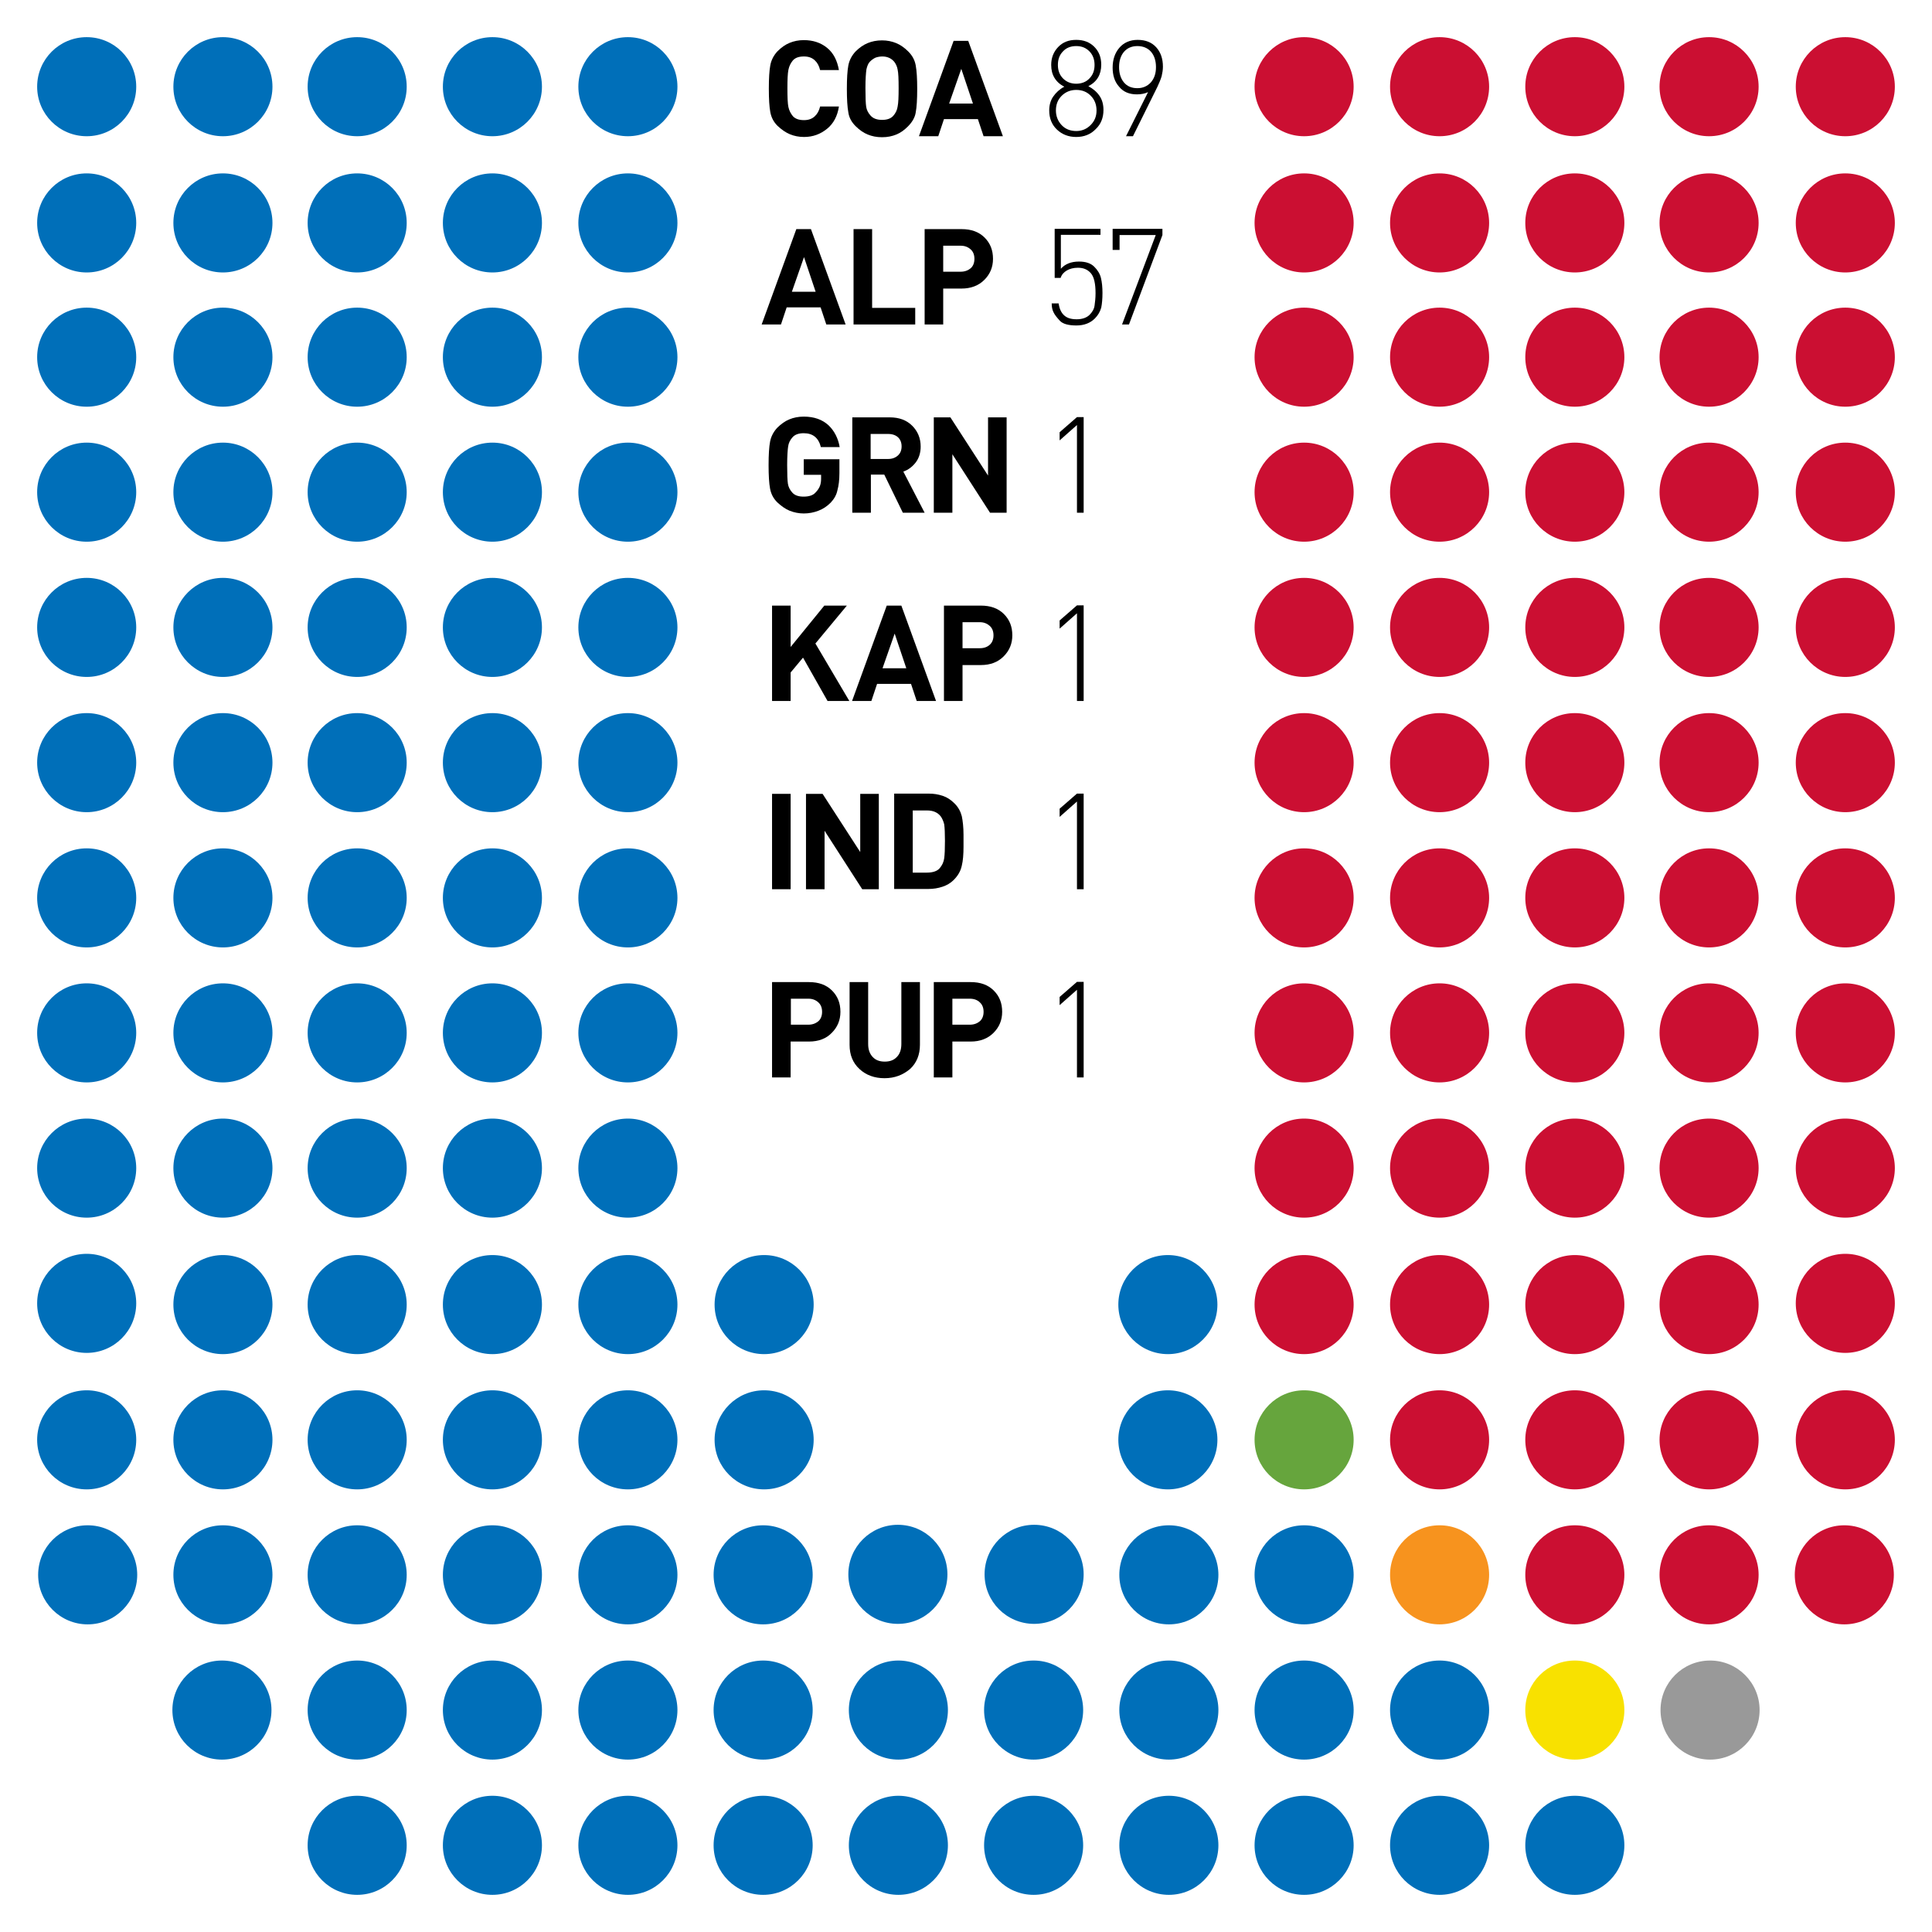 <?xml version="1.0" encoding="utf-8"?>
<!-- Generator: Adobe Illustrator 15.1.0, SVG Export Plug-In . SVG Version: 6.00 Build 0)  -->
<!DOCTYPE svg PUBLIC "-//W3C//DTD SVG 1.1//EN" "http://www.w3.org/Graphics/SVG/1.1/DTD/svg11.dtd">
<svg version="1.1" id="Layer_2" xmlns="http://www.w3.org/2000/svg" xmlns:xlink="http://www.w3.org/1999/xlink" x="0px" y="0px"
	 width="780px" height="780px" viewBox="0 0 780 780" style="enable-background:new 0 0 780 780;" xml:space="preserve">
<circle style="fill:#006FB9;" cx="198.8" cy="35" r="20"/>
<circle style="fill:#006FB9;" cx="144.2" cy="35" r="20"/>
<circle style="fill:#006FB9;" cx="90" cy="35" r="20"/>
<circle style="fill:#006FB9;" cx="35" cy="35" r="20"/>
<circle style="fill:#006FB9;" cx="253.5" cy="90" r="20"/>
<circle style="fill:#006FB9;" cx="198.8" cy="90" r="20"/>
<circle style="fill:#006FB9;" cx="144.2" cy="90" r="20"/>
<circle style="fill:#006FB9;" cx="90" cy="90" r="20"/>
<circle style="fill:#006FB9;" cx="35" cy="90" r="20"/>
<circle style="fill:#006FB9;" cx="253.5" cy="144.2" r="20"/>
<circle style="fill:#006FB9;" cx="198.8" cy="144.2" r="20"/>
<circle style="fill:#006FB9;" cx="144.2" cy="144.2" r="20"/>
<circle style="fill:#006FB9;" cx="90" cy="144.2" r="20"/>
<circle style="fill:#006FB9;" cx="35" cy="144.2" r="20"/>
<circle style="fill:#006FB9;" cx="253.5" cy="198.7" r="20"/>
<circle style="fill:#006FB9;" cx="198.8" cy="198.7" r="20"/>
<circle style="fill:#006FB9;" cx="144.2" cy="198.7" r="20"/>
<circle style="fill:#006FB9;" cx="90" cy="198.7" r="20"/>
<circle style="fill:#006FB9;" cx="35" cy="198.7" r="20"/>
<circle style="fill:#006FB9;" cx="253.5" cy="253.3" r="20"/>
<circle style="fill:#006FB9;" cx="198.8" cy="253.3" r="20"/>
<circle style="fill:#006FB9;" cx="144.2" cy="253.3" r="20"/>
<circle style="fill:#006FB9;" cx="90" cy="253.3" r="20"/>
<circle style="fill:#006FB9;" cx="35" cy="253.3" r="20"/>
<circle style="fill:#006FB9;" cx="253.5" cy="307.9" r="20"/>
<circle style="fill:#006FB9;" cx="198.8" cy="307.9" r="20"/>
<circle style="fill:#006FB9;" cx="144.2" cy="307.9" r="20"/>
<circle style="fill:#006FB9;" cx="90" cy="307.9" r="20"/>
<circle style="fill:#006FB9;" cx="35" cy="307.9" r="20"/>
<circle style="fill:#006FB9;" cx="253.5" cy="362.5" r="20"/>
<circle style="fill:#006FB9;" cx="198.8" cy="362.5" r="20"/>
<circle style="fill:#006FB9;" cx="144.2" cy="362.5" r="20"/>
<circle style="fill:#006FB9;" cx="90" cy="362.5" r="20"/>
<circle style="fill:#006FB9;" cx="35" cy="362.5" r="20"/>
<circle style="fill:#006FB9;" cx="253.5" cy="417" r="20"/>
<circle style="fill:#006FB9;" cx="198.8" cy="417" r="20"/>
<circle style="fill:#006FB9;" cx="144.2" cy="417" r="20"/>
<circle style="fill:#006FB9;" cx="90" cy="417" r="20"/>
<circle style="fill:#006FB9;" cx="35" cy="417" r="20"/>
<circle style="fill:#006FB9;" cx="198.8" cy="471.6" r="20"/>
<circle style="fill:#006FB9;" cx="144.2" cy="471.6" r="20"/>
<circle style="fill:#006FB9;" cx="90" cy="471.6" r="20"/>
<circle style="fill:#006FB9;" cx="35" cy="471.6" r="20"/>
<circle style="fill:#006FB9;" cx="35" cy="526.2" r="20"/>
<circle style="fill:#006FB9;" cx="253.5" cy="526.7" r="20"/>
<circle style="fill:#006FB9;" cx="198.8" cy="526.7" r="20"/>
<circle style="fill:#006FB9;" cx="144.2" cy="526.7" r="20"/>
<circle style="fill:#006FB9;" cx="90" cy="526.7" r="20"/>
<circle style="fill:#006FB9;" cx="253.5" cy="581.3" r="20"/>
<circle style="fill:#006FB9;" cx="362.5" cy="635.6" r="20"/>
<circle style="fill:#006FB9;" cx="417.5" cy="635.6" r="20"/>
<circle style="fill:#006FB9;" cx="308.5" cy="526.7" r="20"/>
<circle style="fill:#006FB9;" cx="308.5" cy="581.3" r="20"/>
<circle style="fill:#006FB9;" cx="471.5" cy="526.7" r="20"/>
<circle style="fill:#006FB9;" cx="471.5" cy="581.3" r="20"/>
<circle style="fill:#006FB9;" cx="198.8" cy="581.3" r="20"/>
<circle style="fill:#006FB9;" cx="144.2" cy="581.3" r="20"/>
<circle style="fill:#006FB9;" cx="90" cy="581.3" r="20"/>
<circle style="fill:#006FB9;" cx="35" cy="581.3" r="20"/>
<circle style="fill:#006FB9;" cx="308.1" cy="635.8" r="20"/>
<circle style="fill:#006FB9;" cx="253.5" cy="635.8" r="20"/>
<circle style="fill:#006FB9;" cx="198.8" cy="635.8" r="20"/>
<circle style="fill:#006FB9;" cx="144.2" cy="635.8" r="20"/>
<circle style="fill:#006FB9;" cx="90" cy="635.8" r="20"/>
<circle style="fill:#006FB9;" cx="35.4" cy="635.8" r="20"/>
<circle style="fill:#006FB9;" cx="362.7" cy="745" r="20"/>
<circle style="fill:#006FB9;" cx="308.1" cy="745" r="20"/>
<circle style="fill:#006FB9;" cx="253.5" cy="745" r="20"/>
<circle style="fill:#006FB9;" cx="198.8" cy="745" r="20"/>
<circle style="fill:#006FB9;" cx="144.2" cy="745" r="20"/>
<circle style="fill:#006FB9;" cx="362.7" cy="690.4" r="20"/>
<circle style="fill:#006FB9;" cx="308.1" cy="690.4" r="20"/>
<circle style="fill:#006FB9;" cx="253.5" cy="690.4" r="20"/>
<circle style="fill:#006FB9;" cx="198.8" cy="690.4" r="20"/>
<circle style="fill:#006FB9;" cx="144.2" cy="690.4" r="20"/>
<circle style="fill:#006FB9;" cx="89.6" cy="690.4" r="20"/>
<circle style="fill:#006FB9;" cx="253.5" cy="35" r="20"/>
<circle style="fill:#CB0F32;" cx="526.5" cy="35" r="20"/>
<circle style="fill:#CB0F32;" cx="581.2" cy="35" r="20"/>
<circle style="fill:#CB0F32;" cx="635.8" cy="35" r="20"/>
<circle style="fill:#CB0F32;" cx="690" cy="35" r="20"/>
<circle style="fill:#CB0F32;" cx="745" cy="35" r="20"/>
<circle style="fill:#CB0F32;" cx="526.5" cy="90" r="20"/>
<circle style="fill:#CB0F32;" cx="581.2" cy="90" r="20"/>
<circle style="fill:#CB0F32;" cx="635.8" cy="90" r="20"/>
<circle style="fill:#CB0F32;" cx="690" cy="90" r="20"/>
<circle style="fill:#CB0F32;" cx="745" cy="90" r="20"/>
<circle style="fill:#CB0F32;" cx="526.5" cy="144.2" r="20"/>
<circle style="fill:#CB0F32;" cx="581.2" cy="144.2" r="20"/>
<circle style="fill:#CB0F32;" cx="635.8" cy="144.2" r="20"/>
<circle style="fill:#CB0F32;" cx="690" cy="144.2" r="20"/>
<circle style="fill:#CB0F32;" cx="745" cy="144.2" r="20"/>
<circle style="fill:#CB0F32;" cx="526.5" cy="198.7" r="20"/>
<circle style="fill:#CB0F32;" cx="581.2" cy="198.7" r="20"/>
<circle style="fill:#CB0F32;" cx="635.8" cy="198.7" r="20"/>
<circle style="fill:#CB0F32;" cx="690" cy="198.7" r="20"/>
<circle style="fill:#CB0F32;" cx="745" cy="198.7" r="20"/>
<circle style="fill:#CB0F32;" cx="526.5" cy="253.3" r="20"/>
<circle style="fill:#CB0F32;" cx="581.2" cy="253.3" r="20"/>
<circle style="fill:#CB0F32;" cx="635.8" cy="253.3" r="20"/>
<circle style="fill:#CB0F32;" cx="690" cy="253.3" r="20"/>
<circle style="fill:#CB0F32;" cx="745" cy="253.3" r="20"/>
<circle style="fill:#CB0F32;" cx="526.5" cy="307.9" r="20"/>
<circle style="fill:#CB0F32;" cx="581.2" cy="307.9" r="20"/>
<circle style="fill:#CB0F32;" cx="635.8" cy="307.9" r="20"/>
<circle style="fill:#CB0F32;" cx="690" cy="307.9" r="20"/>
<circle style="fill:#CB0F32;" cx="745" cy="307.9" r="20"/>
<circle style="fill:#CB0F32;" cx="526.5" cy="362.5" r="20"/>
<circle style="fill:#CB0F32;" cx="581.2" cy="362.5" r="20"/>
<circle style="fill:#CB0F32;" cx="635.8" cy="362.5" r="20"/>
<circle style="fill:#CB0F32;" cx="690" cy="362.5" r="20"/>
<circle style="fill:#CB0F32;" cx="745" cy="362.5" r="20"/>
<circle style="fill:#CB0F32;" cx="526.5" cy="417" r="20"/>
<circle style="fill:#CB0F32;" cx="581.2" cy="417" r="20"/>
<circle style="fill:#CB0F32;" cx="635.8" cy="417" r="20"/>
<circle style="fill:#CB0F32;" cx="690" cy="417" r="20"/>
<circle style="fill:#CB0F32;" cx="745" cy="417" r="20"/>
<circle style="fill:#006FB9;" cx="253.5" cy="471.6" r="20"/>
<circle style="fill:#CB0F32;" cx="526.5" cy="471.6" r="20"/>
<circle style="fill:#CB0F32;" cx="581.2" cy="471.6" r="20"/>
<circle style="fill:#CB0F32;" cx="635.8" cy="471.6" r="20"/>
<circle style="fill:#CB0F32;" cx="690" cy="471.6" r="20"/>
<circle style="fill:#CB0F32;" cx="745" cy="471.6" r="20"/>
<circle style="fill:#CB0F32;" cx="745" cy="526.2" r="20"/>
<circle style="fill:#CB0F32;" cx="526.5" cy="526.7" r="20"/>
<circle style="fill:#CB0F32;" cx="581.2" cy="526.7" r="20"/>
<circle style="fill:#CB0F32;" cx="635.8" cy="526.7" r="20"/>
<circle style="fill:#CB0F32;" cx="690" cy="526.7" r="20"/>
<circle style="fill:#66A53D;" cx="526.5" cy="581.3" r="20"/>
<circle style="fill:#CB0F32;" cx="581.2" cy="581.3" r="20"/>
<circle style="fill:#CB0F32;" cx="635.8" cy="581.3" r="20"/>
<circle style="fill:#CB0F32;" cx="690" cy="581.3" r="20"/>
<circle style="fill:#CB0F32;" cx="745" cy="581.3" r="20"/>
<circle style="fill:#006FB9;" cx="471.9" cy="635.8" r="20"/>
<circle style="fill:#006FB9;" cx="526.5" cy="635.8" r="20"/>
<circle style="fill:#F7931E;" cx="581.2" cy="635.8" r="20"/>
<circle style="fill:#CB0F32;" cx="635.8" cy="635.8" r="20"/>
<circle style="fill:#CB0F32;" cx="690" cy="635.8" r="20"/>
<circle style="fill:#CB0F32;" cx="744.6" cy="635.8" r="20"/>
<circle style="fill:#006FB9;" cx="417.3" cy="745" r="20"/>
<circle style="fill:#006FB9;" cx="471.9" cy="745" r="20"/>
<circle style="fill:#006FB9;" cx="526.5" cy="745" r="20"/>
<circle style="fill:#006FB9;" cx="581.2" cy="745" r="20"/>
<circle style="fill:#006FB9;" cx="635.8" cy="745" r="20"/>
<circle style="fill:#006FB9;" cx="417.3" cy="690.4" r="20"/>
<circle style="fill:#006FB9;" cx="471.9" cy="690.4" r="20"/>
<circle style="fill:#006FB9;" cx="526.5" cy="690.4" r="20"/>
<circle style="fill:#006FB9;" cx="581.2" cy="690.4" r="20"/>
<circle style="fill:#F8E100;" cx="635.8" cy="690.4" r="20"/>
<circle style="fill:#999999;" cx="690.4" cy="690.4" r="20"/>
<g>
	<path d="M324.6,55.3c-2.1,0-4-0.4-5.7-1.1c-1.7-0.7-3.4-1.9-5-3.4c-1.6-1.6-2.5-3.4-2.9-5.5c-0.4-2.1-0.6-5.3-0.6-9.5
		c0-4.2,0.2-7.4,0.6-9.5c0.4-2.1,1.4-4,2.9-5.6c1.6-1.6,3.2-2.7,4.9-3.4c1.7-0.7,3.6-1.1,5.7-1.1c3.7,0,6.8,1,9.4,3.1s4.1,5.1,4.8,9
		h-7.6c-0.4-1.7-1.1-3-2.2-4c-1.1-1-2.5-1.5-4.3-1.5c-2.1,0-3.5,0.5-4.5,1.6c-0.9,1.1-1.5,2.3-1.8,3.8c-0.3,1.5-0.4,4-0.4,7.5
		c0,3.6,0.1,6.1,0.4,7.5c0.3,1.4,0.9,2.6,1.8,3.7c1,1.1,2.5,1.6,4.5,1.6c1.8,0,3.2-0.5,4.3-1.5c1.1-1,1.8-2.3,2.2-4h7.6
		c-0.6,3.9-2.2,6.9-4.8,9S328.3,55.3,324.6,55.3z"/>
	<path d="M366.5,51.1c-1.4,1.4-2.9,2.5-4.6,3.2c-1.7,0.7-3.6,1.1-5.8,1.1c-2.2,0-4.1-0.4-5.8-1.1c-1.7-0.7-3.3-1.8-4.9-3.4
		c-1.6-1.6-2.6-3.4-2.9-5.5c-0.4-2.1-0.6-5.3-0.6-9.5c0-4.2,0.2-7.4,0.6-9.5c0.4-2.1,1.4-4,2.9-5.6c1.6-1.6,3.2-2.7,4.9-3.4
		s3.6-1.1,5.8-1.1c2.1,0,4,0.4,5.7,1.1c1.7,0.7,3.3,1.8,4.9,3.4c1.6,1.6,2.6,3.4,3,5.6c0.4,2.2,0.6,5.3,0.6,9.5
		c0,4.2-0.2,7.4-0.6,9.5C369.4,47.4,368.3,49.3,366.5,51.1z M361,24.9c-1.2-1.4-2.8-2.1-4.8-2.1c-1,0-2,0.2-2.8,0.5
		c-0.8,0.4-1.5,0.9-2.2,1.6c-0.7,0.7-1.1,1.8-1.4,3.1c-0.2,1.3-0.4,3.9-0.4,7.5c0,3.8,0.1,6.3,0.3,7.6c0.2,1.3,0.8,2.5,1.8,3.6
		c1,1.1,2.5,1.7,4.6,1.7c2,0,3.5-0.5,4.5-1.6c1-1.1,1.6-2.4,1.8-3.8c0.3-1.4,0.4-3.9,0.4-7.4c0-3.7-0.1-6.2-0.4-7.5
		C362.2,26.9,361.7,25.8,361,24.9z"/>
	<path d="M397.1,55l-2.3-6.9h-13.7l-2.3,6.9H371l14-38.5h5.9l14,38.5H397.1z M388.1,27.8l-4.9,14h9.6L388.1,27.8z"/>
	<path d="M434.5,55.3c-3.1,0-5.7-1-7.8-3c-2.1-2-3.1-4.6-3.1-7.7c0-2.1,0.5-4,1.6-5.6c1.1-1.6,2.6-3,4.5-4c-1.8-0.9-3.1-2.1-4-3.6
		c-0.9-1.5-1.3-3.2-1.3-5.2c0-2.8,0.9-5.2,2.8-7.2s4.3-2.9,7.3-2.9s5.4,0.9,7.3,2.8c1.9,1.9,2.8,4.3,2.8,7.2c0,4-1.7,6.9-5.2,8.7
		c1.9,1,3.4,2.3,4.5,3.9s1.6,3.5,1.6,5.7c0,3.1-1,5.7-3.1,7.7C440.3,54.3,437.6,55.3,434.5,55.3z M434.5,36.3
		c-2.3,0-4.3,0.8-5.9,2.4c-1.6,1.6-2.3,3.6-2.3,5.9c0,2.3,0.8,4.3,2.3,5.9c1.5,1.6,3.5,2.4,5.9,2.4c2.3,0,4.2-0.8,5.8-2.4
		c1.6-1.6,2.4-3.5,2.4-5.9c0-2.4-0.8-4.4-2.3-5.9C438.9,37.1,436.9,36.3,434.5,36.3z M434.5,18.6c-2.2,0-4,0.7-5.3,2.1
		c-1.4,1.4-2.1,3.2-2.1,5.5c0,2.3,0.7,4.1,2.1,5.5c1.4,1.4,3.2,2.1,5.3,2.1s4-0.7,5.3-2.1c1.4-1.4,2.1-3.2,2.1-5.5
		c0-2.2-0.7-4.1-2.1-5.5C438.4,19.3,436.7,18.6,434.5,18.6z"/>
	<path d="M467.3,35l-9.9,20l-2.8,0l8.9-17.8c-1.3,0.6-2.8,0.9-4.5,0.9c-3.1,0-5.5-1-7.2-3.1c-1.8-2-2.6-4.6-2.6-7.7
		c0-3.2,0.9-5.9,2.7-8c1.8-2.1,4.3-3.2,7.4-3.2c3.2,0,5.7,1,7.5,3c1.8,2,2.7,4.6,2.7,7.8c0,1.3-0.2,2.5-0.5,3.8
		C468.6,32.1,468,33.5,467.3,35z M459.2,18.6c-2.3,0-4.1,0.8-5.4,2.3s-2,3.6-2,6.2c0,2.4,0.6,4.5,1.9,6.1c1.3,1.6,3.1,2.4,5.5,2.4
		c2.2,0,4-0.8,5.4-2.3c1.4-1.6,2.1-3.6,2.1-6.2c0-2.6-0.7-4.7-2-6.2C463.4,19.4,461.5,18.6,459.2,18.6z"/>
	<path d="M333.6,131l-2.3-6.9h-13.7l-2.3,6.9h-7.8l14-38.5h5.9l14,38.5H333.6z M324.6,103.8l-4.9,14h9.6L324.6,103.8z"/>
	<path d="M344.6,131V92.5h7.5v31.8h17.4v6.7H344.6z"/>
	<path d="M388.2,116.5h-7.4V131h-7.5V92.5h14.9c3.9,0,7,1.1,9.3,3.4c2.3,2.3,3.4,5.1,3.4,8.6c0,3.4-1.2,6.2-3.5,8.5
		S392,116.5,388.2,116.5z M387.8,99.2h-7v10.5h7c1.7,0,3-0.5,4.1-1.4c1-0.9,1.5-2.2,1.5-3.8c0-1.6-0.5-2.9-1.5-3.8
		C390.8,99.7,389.5,99.2,387.8,99.2z"/>
	<path d="M442,128.6c-1.8,1.8-4.3,2.8-7.4,2.8c-3.2,0-5.5-0.6-6.7-1.9c-1.2-1.3-2.1-2.4-2.6-3.5c-0.5-1-0.7-2.2-0.7-3.5h2.8
		c0.3,2.1,1,3.7,2.2,4.8c1.2,1.1,2.8,1.6,5.1,1.6c2.2,0,3.9-0.6,5.1-1.7c1.2-1.2,1.9-2.4,2.1-3.8s0.4-3.1,0.4-5
		c0-3.9-0.6-6.6-1.9-8.1s-3-2.2-5.2-2.2c-1.8,0-3.3,0.4-4.5,1.1s-2.1,1.7-2.5,3h-2.4V92.4h18.5v2.4h-16v13.7
		c1.7-1.9,4.1-2.9,7.3-2.9c2.8,0,4.8,0.7,6.2,2.1c1.4,1.4,2.3,2.9,2.7,4.6c0.4,1.7,0.6,3.7,0.6,6c0,2.4-0.2,4.4-0.5,5.9
		C444.1,125.9,443.3,127.3,442,128.6z"/>
	<path d="M455.8,131l-2.8,0l13.6-36.1h-14.6v6h-2.8v-8.5h20.1l0,2.5L455.8,131z"/>
	<path d="M335.4,202.9c-1.5,1.5-3.1,2.6-5,3.3c-1.8,0.7-3.8,1.1-5.9,1.1c-2,0-3.9-0.4-5.7-1.1c-1.7-0.7-3.4-1.9-5-3.4
		c-1.6-1.6-2.5-3.4-2.9-5.5c-0.4-2.1-0.6-5.3-0.6-9.5c0-4.2,0.2-7.4,0.6-9.5c0.4-2.1,1.4-4,2.9-5.6c1.6-1.6,3.2-2.7,4.9-3.4
		s3.6-1.1,5.8-1.1c4.2,0,7.5,1.2,10,3.5c2.4,2.3,3.9,5.3,4.5,8.8h-7.6c-0.9-3.7-3.2-5.6-6.9-5.6c-2,0-3.5,0.5-4.5,1.6
		c-1,1.1-1.6,2.3-1.8,3.7c-0.2,1.3-0.4,3.9-0.4,7.5c0,3.8,0.1,6.3,0.3,7.6c0.2,1.3,0.8,2.5,1.8,3.6c1,1.1,2.5,1.6,4.5,1.6
		c2.2,0,3.8-0.5,4.8-1.6c1-1,1.6-2,1.9-2.9c0.3-0.9,0.4-1.8,0.4-2.8v-1.5h-7v-6.3h14.4v5.6c0,2.8-0.3,5.1-0.8,6.9
		C337.7,199.9,336.7,201.5,335.4,202.9z"/>
	<path d="M364.5,207l-7.5-15.4h-5.4V207h-7.5v-38.5h15.1c3.8,0,6.8,1.1,9.1,3.4c2.2,2.2,3.4,5,3.4,8.4c0,2.5-0.7,4.7-2,6.4
		c-1.3,1.7-3,3-5,3.7l8.6,16.6H364.5z M358.6,175.2h-7.1v10.1h7.1c1.6,0,2.9-0.5,3.9-1.4c1-0.9,1.5-2.1,1.5-3.7
		c0-1.5-0.5-2.8-1.5-3.7C361.6,175.7,360.3,175.2,358.6,175.2z"/>
	<path d="M399.7,207l-15.2-23.6V207H377v-38.5h6.7l15.2,23.5v-23.5h7.5V207H399.7z"/>
	<path d="M434.8,207v-35.4l-7,6.2l0-3.3l7-6.1l2.7,0V207H434.8z"/>
	<path d="M334.1,283l-9.9-17.5l-5,6V283h-7.5v-38.5h7.5v16.7l13.6-16.7h9.1l-12.7,15.3l13.7,23.2H334.1z"/>
	<path d="M370.1,283l-2.3-6.9h-13.7l-2.3,6.9h-7.8l14-38.5h5.9l14,38.5H370.1z M361.2,255.8l-4.9,14h9.6L361.2,255.8z"/>
	<path d="M396,268.5h-7.4V283h-7.5v-38.5H396c3.9,0,7,1.1,9.3,3.4c2.3,2.3,3.4,5.1,3.4,8.6c0,3.4-1.2,6.2-3.5,8.5
		C402.9,267.3,399.9,268.5,396,268.5z M395.6,251.2h-7v10.5h7c1.7,0,3-0.5,4-1.4c1-0.9,1.5-2.2,1.5-3.8c0-1.6-0.5-2.9-1.5-3.8
		S397.3,251.2,395.6,251.2z"/>
	<path d="M434.8,283v-35.4l-7,6.2l0-3.3l7-6.1l2.7,0V283H434.8z"/>
	<path d="M311.7,359v-38.5h7.5V359H311.7z"/>
	<path d="M348.1,359l-15.2-23.6V359h-7.5v-38.5h6.7l15.2,23.5v-23.5h7.5V359H348.1z"/>
	<path d="M385,355.3c-1.2,1.2-2.7,2.1-4.5,2.7c-1.8,0.6-3.7,0.9-5.7,0.9H361v-38.5h13.9c2.1,0,3.9,0.3,5.7,0.9s3.3,1.6,4.8,3.1
		c1.5,1.5,2.4,3.2,2.9,5.1c0.4,1.9,0.7,4.5,0.7,7.5v2.4v2.4c0,3.1-0.2,5.7-0.7,7.7C387.8,351.8,386.7,353.6,385,355.3z M379.8,329.6
		c-0.6-0.8-1.4-1.4-2.3-1.8c-0.9-0.4-2-0.6-3.3-0.6h-5.7v25.1h5.7c2.4,0,4.2-0.6,5.2-1.8c1-1.2,1.6-2.5,1.8-4c0.2-1.4,0.3-3.7,0.3-7
		c0-3.1-0.1-5.3-0.3-6.7C380.9,331.6,380.4,330.4,379.8,329.6z"/>
	<path d="M434.8,359v-35.4l-7,6.2l0-3.3l7-6.1l2.7,0V359H434.8z"/>
	<path d="M326.6,420.5h-7.4V435h-7.5v-38.5h14.9c3.9,0,7,1.1,9.3,3.4c2.3,2.3,3.4,5.1,3.4,8.6c0,3.4-1.2,6.2-3.5,8.5
		C333.6,419.3,330.5,420.5,326.6,420.5z M326.3,403.2h-7v10.5h7c1.7,0,3-0.5,4.1-1.4c1-0.9,1.5-2.2,1.5-3.8c0-1.6-0.5-2.9-1.5-3.8
		C329.3,403.7,328,403.2,326.3,403.2z"/>
	<path d="M357.1,435.3c-4,0-7.4-1.2-10.1-3.7c-2.7-2.5-4-5.7-4-9.8v-25.3h7.5v25c0,2.2,0.6,3.9,1.8,5.2c1.2,1.3,2.8,1.9,4.9,1.9
		c2.1,0,3.7-0.6,4.9-1.9c1.2-1.2,1.8-3,1.8-5.2v-25h7.5v25.3c0,4-1.3,7.3-4,9.8C364.5,434,361.2,435.3,357.1,435.3z"/>
	<path d="M391.9,420.5h-7.4V435H377v-38.5h14.9c3.9,0,7,1.1,9.3,3.4s3.4,5.1,3.4,8.6c0,3.4-1.2,6.2-3.5,8.5S395.7,420.5,391.9,420.5
		z M391.5,403.2h-7v10.5h7c1.7,0,3-0.5,4.1-1.4c1-0.9,1.5-2.2,1.5-3.8c0-1.6-0.5-2.9-1.5-3.8C394.6,403.7,393.2,403.2,391.5,403.2z"
		/>
	<path d="M434.8,435v-35.4l-7,6.2l0-3.3l7-6.1l2.7,0V435H434.8z"/>
</g>
</svg>
